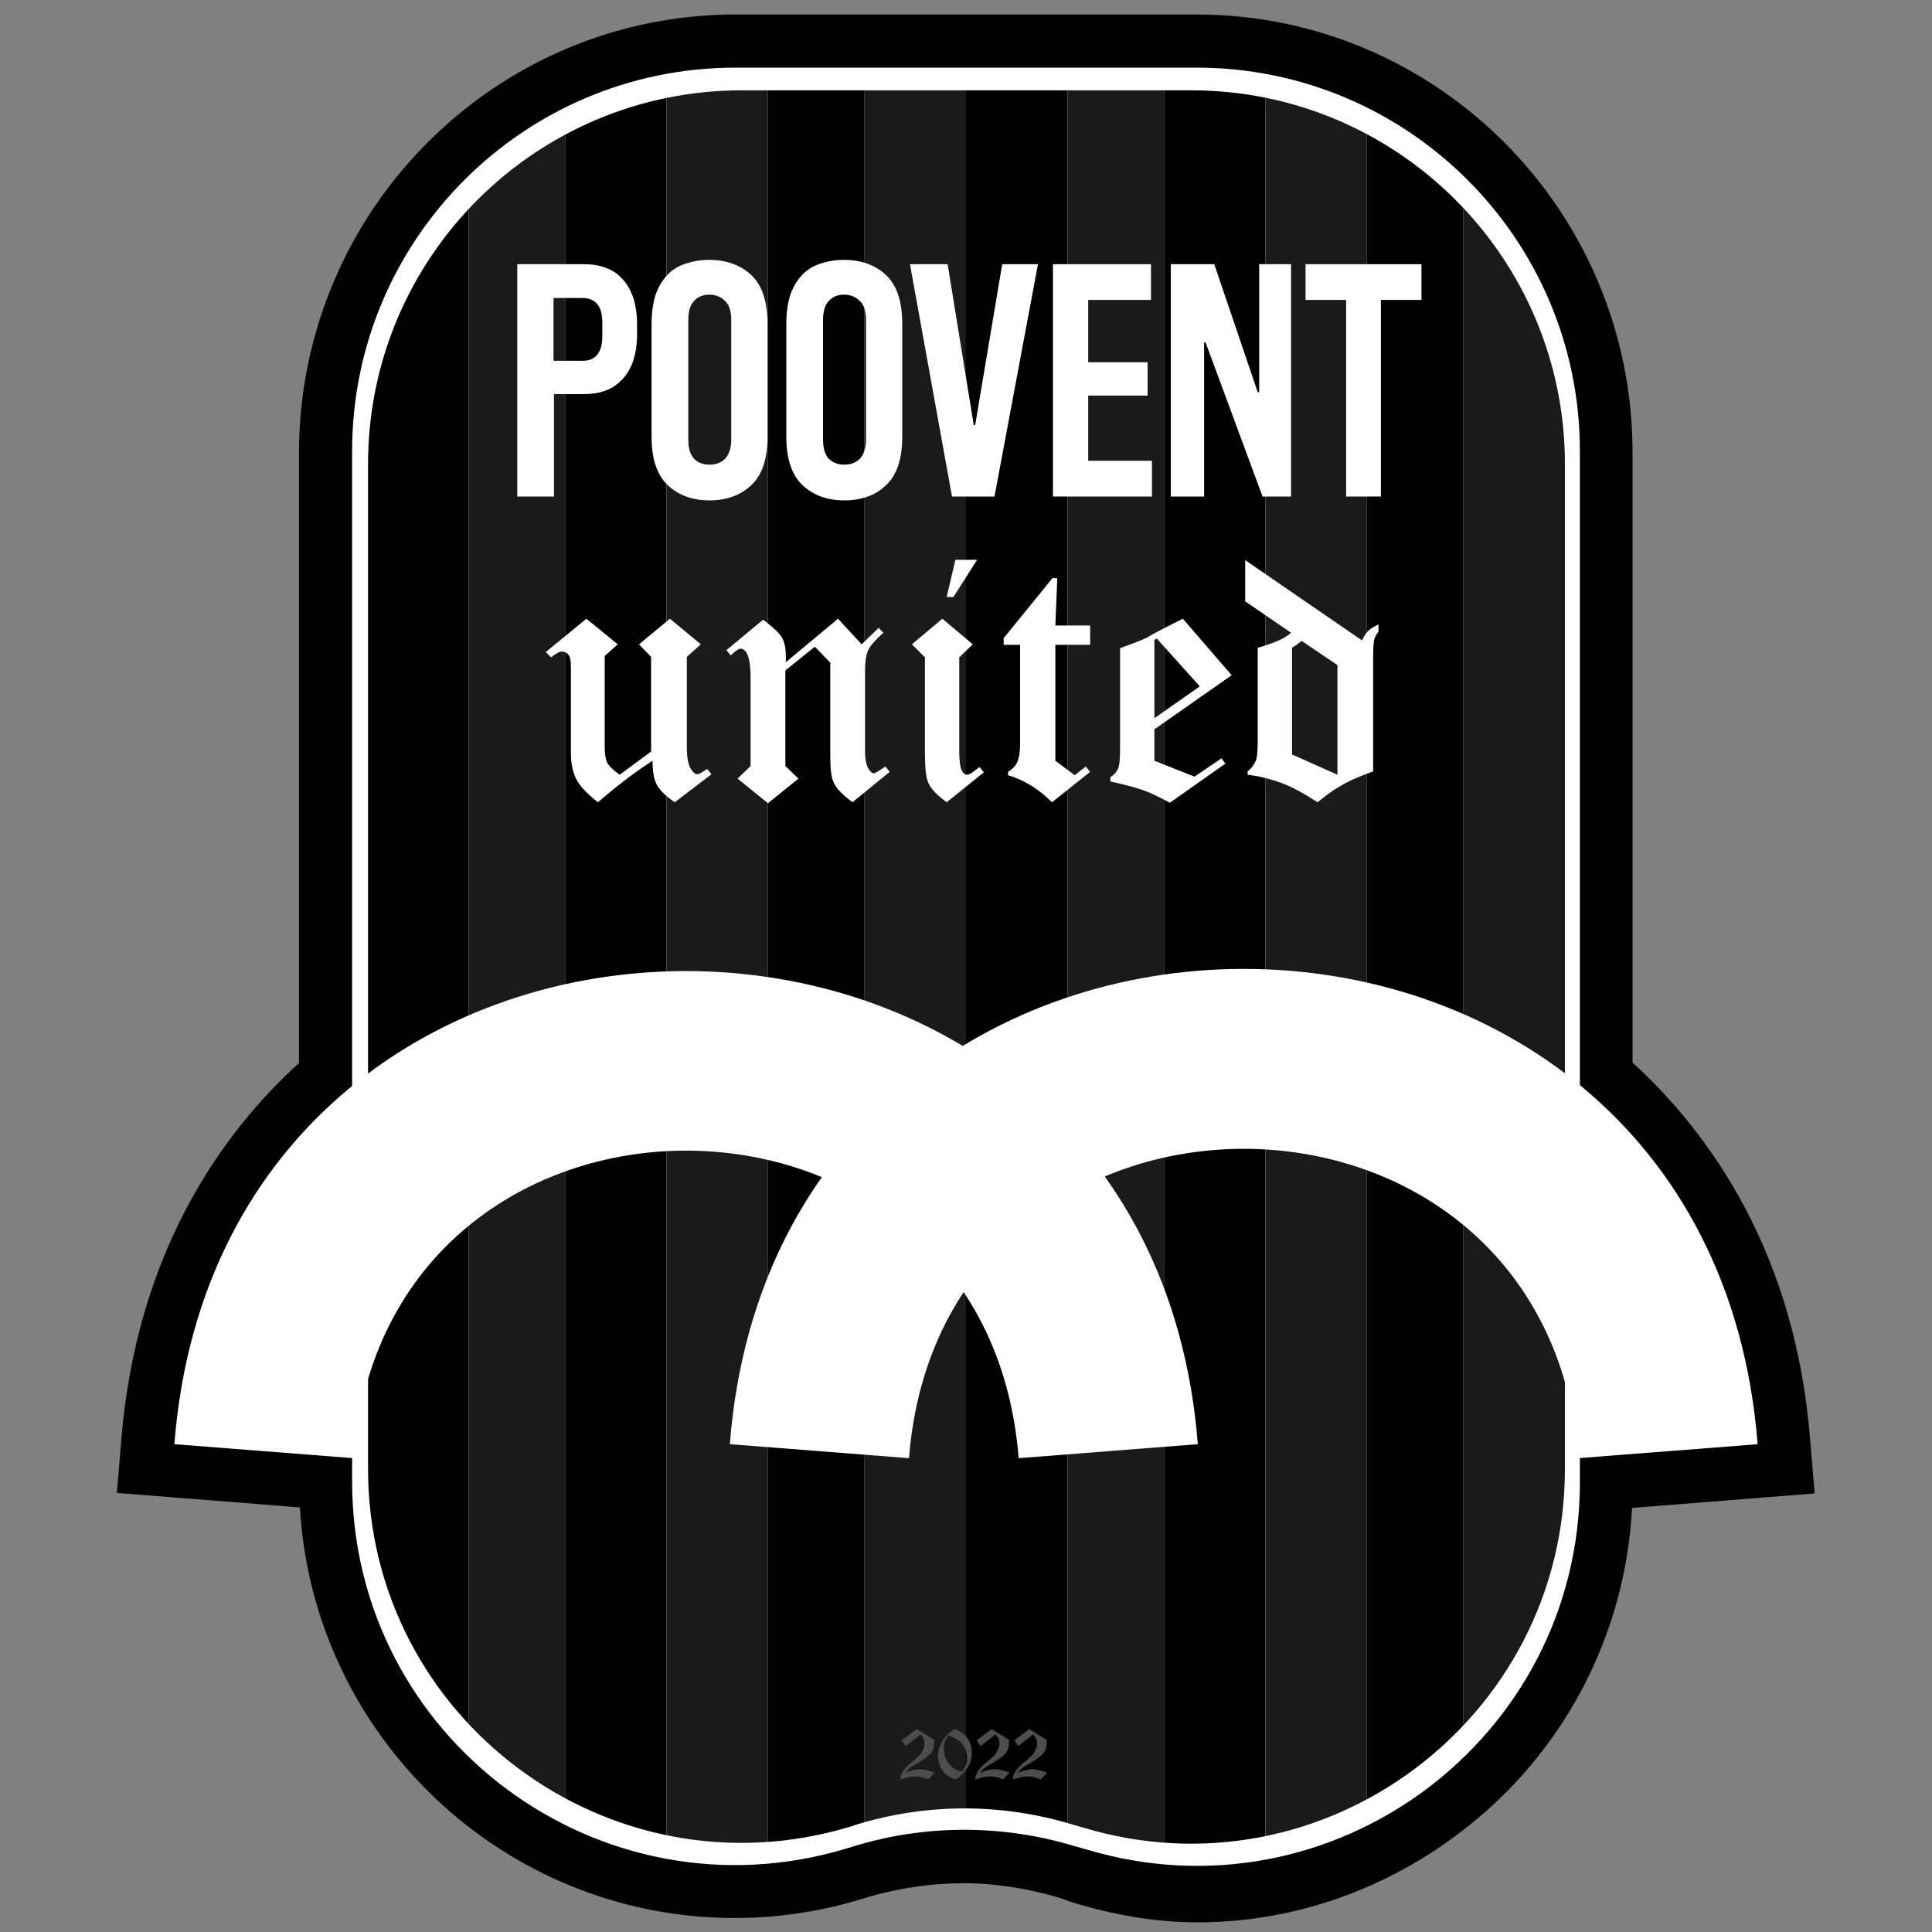 <?xml version="1.0" encoding="utf-8"?>
<!-- Generator: Adobe Illustrator 17.1.0, SVG Export Plug-In . SVG Version: 6.00 Build 0)  -->
<!DOCTYPE svg PUBLIC "-//W3C//DTD SVG 1.1//EN" "http://www.w3.org/Graphics/SVG/1.1/DTD/svg11.dtd">
<svg version="1.1" xmlns="http://www.w3.org/2000/svg" xmlns:xlink="http://www.w3.org/1999/xlink" x="0px" y="0px"
	 viewBox="0 0 400 400" enable-background="new 0 0 400 400" xml:space="preserve">
<rect x="0" y="0" width="400" height="400" fill="#808080" stroke="none"/>
<g id="Layer_1">
	<g>
		<path d="M224.1,377.4l-2.4-0.7c-14.5-4.4-30-4.3-44.5,0.1l-1.2,0.4c-49.4,15-99.3-22-99.3-73.7V96.6c0-42.5,34.5-77,77-77h92.5
			c42.5,0,77,34.5,77,77v207.1C323.3,355.3,273.5,392.3,224.1,377.4z"/>
		<g>
			<path d="M247.9,398c-8.8,0-17.6-1.6-26.1-4.2l-2.5-0.9c-6.5-1.9-13.1-3-19.8-3c-6.7,0-13.4,1-19.9,2.9l-1.3,0.4
				c-8.5,2.6-17.4,3.9-26.2,3.9c-47.9,0-87.3-37.7-90-85c-4.9-0.4-10-0.8-15-1.2l-22.9-1.8l0.9-10.8c3.1-38.9,20.8-63.7,36.8-78.2
				V93.7C62,43.6,102.5,3,152.3,3h95.4C297.5,3,338,43.6,338,93.7V220c16,14.6,33.8,39.4,36.8,78.4l0.9,10.8c0,0-32.9,2.6-37.8,3
				c-1.2,22.6-10.7,43.8-26.9,59.7C293.9,388.5,271.5,398,247.9,398C247.9,398,247.9,398,247.9,398z"/>
			<g>
				<g>
					<path fill="#FFFFFF" d="M224.9,382.9l-2.5-0.7c-14.9-4.5-30.9-4.5-45.8,0.1l-1.3,0.4c-51,15.4-102.4-22.7-102.4-76V93.4
						c0-43.8,35.5-79.4,79.4-79.4h95.4c43.8,0,79.4,35.5,79.4,79.4v213.5C327.1,360.1,275.8,398.2,224.9,382.9z"/>
					<g>
						<g>
							<defs>
								<path id="SVGID_62_" d="M224.3,378.4l-2.4-0.7c-14.6-4.4-30.1-4.4-44.7,0.1l-1.2,0.4c-49.7,15-99.8-22.2-99.8-74.1V96.1
									c0-42.8,34.7-77.4,77.4-77.4h93c42.8,0,77.4,34.7,77.4,77.4v208.2C323.9,356.1,273.9,393.3,224.3,378.4z"/>
							</defs>
							<clipPath id="SVGID_2_">
								<use xlink:href="#SVGID_62_"  overflow="visible"/>
							</clipPath>
							<g clip-path="url(#SVGID_2_)">
								<rect x="76" y="-5" width="21" height="398"/>
								<rect x="97" y="-5" fill="#1A1A1A" width="20" height="398"/>
								<rect x="117" y="-5" width="21" height="398"/>
								<rect x="138" y="-5" fill="#1A1A1A" width="21" height="398"/>
								<rect x="159" y="-5" width="20" height="398"/>
								<rect x="179" y="-5" fill="#1A1A1A" width="21" height="398"/>
								<rect x="200" y="-5" width="21" height="398"/>
								<rect x="221" y="-5" fill="#1A1A1A" width="20" height="398"/>
								<rect x="241" y="-5" width="21" height="398"/>
								<rect x="262" y="-5" fill="#1A1A1A" width="21" height="398"/>
								<rect x="283" y="-5" width="20" height="398"/>
								<rect x="303" y="-5" fill="#1A1A1A" width="21" height="398"/>
							</g>
						</g>
						<g>
							<path fill="#FFFFFF" d="M36.1,299c12.4,1,24.7,1.9,37.1,2.9c6.7-84.9,131-84.9,137.7,0c12.4-1,24.7-1.9,37.1-2.9
								C237.7,168.4,46.3,168.4,36.1,299z"/>
							<path fill="#FFFFFF" d="M363.9,299c-10.3-131.2-202.5-131.2-212.8,0c12.4,1,24.7,1.9,37.1,2.9c6.7-85.4,131.9-85.4,138.6,0
								C339.2,300.9,351.6,300,363.9,299z"/>
						</g>
					</g>
				</g>
				<g>
					<g>
						<path fill="#4D4D4D" d="M186.7,360.3l3.1-2.3l3.6,2.2c0,0.3,0,0.5,0,0.7c0,0.8-0.2,1.5-0.7,2.1s-1.4,1.3-3,2.2
							c-0.7,0.4-1.2,0.7-1.5,1c-0.3,0.2-0.5,0.5-0.8,0.9c0.6-0.3,1.1-0.5,1.6-0.6s0.9-0.2,1.3-0.2c0.4,0,0.8,0,1.1,0.1
							s0.7,0.1,0.9,0.2l1.2,0.4l-1.3,1.4c-0.8-0.3-1.3-0.4-1.6-0.5c-0.4-0.1-0.9-0.1-1.3-0.1c-0.8,0-1.6,0.2-2.5,0.5
							c-0.2,0.1-0.3,0.1-0.3,0.1c0,0-0.1,0-0.1,0c0,0,0-0.1,0-0.1c0-0.2,0.1-0.5,0.2-0.9c0.2-0.5,0.5-0.9,0.9-1.4
							c0.3-0.3,0.8-0.8,1.4-1.3c0.7-0.5,1.1-0.9,1.4-1.2c0.4-0.4,0.6-0.8,0.8-1.2c0.2-0.4,0.3-0.9,0.3-1.4c0-0.7-0.3-1.3-0.8-1.8
							l-3.1,2.4L186.7,360.3z"/>
						<path fill="#4D4D4D" d="M197.7,358c1.1,0.4,2,1,2.6,1.9c0.6,0.8,0.9,1.8,0.9,3c0,1.1-0.3,2.2-0.9,3.1s-1.4,1.7-2.4,2.4
							c-0.7-0.2-1.4-0.5-1.9-0.9c-0.6-0.5-1-1-1.3-1.7s-0.5-1.4-0.5-2.2c0-1.1,0.3-2.1,0.9-3.1S196.7,358.5,197.7,358z M196.4,359.3
							c-0.7,0.8-1,1.7-1,2.8c0,0.8,0.2,1.5,0.5,2.2s0.8,1.2,1.4,1.7c0.6,0.4,1.2,0.7,1.9,0.8c0.4-0.5,0.6-1,0.8-1.4s0.2-0.9,0.2-1.4
							c0-0.7-0.1-1.4-0.4-2c-0.3-0.6-0.7-1.2-1.3-1.6C197.9,359.9,197.2,359.6,196.4,359.3z"/>
						<path fill="#4D4D4D" d="M202.2,360.3l3.1-2.3l3.6,2.2c0,0.3,0,0.5,0,0.7c0,0.8-0.2,1.5-0.7,2.1s-1.4,1.3-3,2.2
							c-0.7,0.4-1.2,0.7-1.5,1c-0.3,0.2-0.5,0.5-0.8,0.9c0.6-0.3,1.1-0.5,1.6-0.6s0.9-0.2,1.3-0.2c0.4,0,0.8,0,1.1,0.1
							s0.7,0.1,0.9,0.2l1.2,0.4l-1.3,1.4c-0.8-0.3-1.3-0.4-1.6-0.5c-0.4-0.1-0.9-0.1-1.3-0.1c-0.8,0-1.6,0.2-2.5,0.5
							c-0.2,0.1-0.3,0.1-0.3,0.1c0,0-0.1,0-0.1,0c0,0,0-0.1,0-0.1c0-0.2,0.1-0.5,0.2-0.9c0.2-0.5,0.5-0.9,0.9-1.4
							c0.3-0.3,0.8-0.8,1.4-1.3c0.7-0.5,1.1-0.9,1.4-1.2c0.4-0.4,0.6-0.8,0.8-1.2c0.2-0.4,0.3-0.9,0.3-1.4c0-0.7-0.3-1.3-0.8-1.8
							l-3.1,2.4L202.2,360.3z"/>
						<path fill="#4D4D4D" d="M210,360.3l3.1-2.3l3.6,2.2c0,0.3,0,0.5,0,0.7c0,0.8-0.2,1.5-0.7,2.1s-1.4,1.3-3,2.2
							c-0.7,0.4-1.2,0.7-1.5,1c-0.3,0.2-0.5,0.5-0.8,0.9c0.6-0.3,1.1-0.5,1.6-0.6s0.9-0.2,1.3-0.2c0.4,0,0.8,0,1.1,0.1
							s0.7,0.1,0.9,0.2l1.2,0.4l-1.3,1.4c-0.8-0.3-1.3-0.4-1.6-0.5c-0.4-0.1-0.9-0.1-1.3-0.1c-0.8,0-1.6,0.2-2.5,0.5
							c-0.2,0.1-0.3,0.1-0.3,0.1c0,0-0.1,0-0.1,0c0,0,0-0.1,0-0.1c0-0.2,0.1-0.5,0.2-0.9c0.2-0.5,0.5-0.9,0.9-1.4
							c0.3-0.3,0.8-0.8,1.4-1.3c0.7-0.5,1.1-0.9,1.4-1.2c0.4-0.4,0.6-0.8,0.8-1.2c0.2-0.4,0.3-0.9,0.3-1.4c0-0.7-0.3-1.3-0.8-1.8
							l-3.1,2.4L210,360.3z"/>
					</g>
					<g>
						<g>
							<path fill="#FFFFFF" d="M107.2,54.7h13.6c1.7,0,3.2,0.2,4.5,0.7c1.4,0.5,2.5,1.2,3.5,2.3c1,1,1.7,2.3,2.3,3.9
								c0.5,1.6,0.8,3.4,0.8,5.5v2.1c0,2.1-0.3,4-0.8,5.5c-0.5,1.5-1.3,2.8-2.3,3.9c-1,1-2.1,1.8-3.5,2.3c-1.4,0.5-2.9,0.7-4.5,0.7
								h-6.1v21.2h-7.6V54.7z M114.6,74.7h6.1c1.2,0,2.2-0.4,2.9-1.2c0.7-0.8,1.1-2.1,1.1-3.8v-3c0-1.7-0.4-3-1.1-3.8
								c-0.7-0.8-1.7-1.2-2.9-1.2h-6.1V74.7z"/>
							<path fill="#FFFFFF" d="M146.9,103.6c-3.6,0-6.5-1.1-8.7-3.2c-2.2-2.1-3.3-5.5-3.3-9.9V67c0-2.3,0.3-4.2,0.8-5.9
								c0.6-1.7,1.4-3,2.4-4.1c1-1.1,2.3-1.9,3.8-2.4c1.5-0.5,3.1-0.8,4.9-0.8c3.6,0,6.6,1.1,8.8,3.2c2.2,2.1,3.3,5.5,3.3,10v23.5
								c0,4.5-1.1,7.8-3.3,9.9C153.4,102.5,150.5,103.6,146.9,103.6z M146.9,96.2c1.3,0,2.4-0.4,3.2-1.2c0.8-0.8,1.3-2.2,1.3-4V66.3
								c0-1.8-0.4-3.2-1.3-4c-0.8-0.8-1.9-1.3-3.2-1.3c-1.3,0-2.4,0.4-3.2,1.3c-0.8,0.8-1.2,2.2-1.2,4V91c0,1.8,0.4,3.1,1.2,4
								C144.5,95.8,145.6,96.2,146.9,96.2z"/>
							<path fill="#FFFFFF" d="M174.8,103.6c-3.6,0-6.5-1.1-8.7-3.2c-2.2-2.1-3.3-5.5-3.3-9.9V67c0-2.3,0.3-4.2,0.8-5.9
								c0.6-1.7,1.4-3,2.4-4.1c1-1.1,2.3-1.9,3.8-2.4c1.5-0.5,3.1-0.8,4.9-0.8c3.6,0,6.6,1.1,8.8,3.2c2.2,2.1,3.3,5.5,3.3,10v23.5
								c0,4.5-1.1,7.8-3.3,9.9C181.4,102.5,178.4,103.6,174.8,103.6z M174.8,96.2c1.3,0,2.4-0.4,3.2-1.2c0.8-0.8,1.3-2.2,1.3-4V66.3
								c0-1.8-0.4-3.2-1.3-4c-0.8-0.8-1.9-1.3-3.2-1.3c-1.3,0-2.4,0.4-3.2,1.3c-0.8,0.8-1.2,2.2-1.2,4V91c0,1.8,0.4,3.1,1.2,4
								C172.5,95.8,173.5,96.2,174.8,96.2z"/>
							<path fill="#FFFFFF" d="M214.9,54.7l-9,48.1h-8.8l-8.7-48.1h7.8l5.4,33.3h0.3l5.6-33.3H214.9z"/>
							<path fill="#FFFFFF" d="M218,54.7h20.3v7.4h-13v12.9h12.3v6.9h-12.3v13.5h13.2v7.4H218V54.7z"/>
							<path fill="#FFFFFF" d="M242.4,102.8V54.7h9l9,26.5h0.3V54.7h6.6v48.1h-5.9l-11.8-31.9h-0.3v31.9H242.4z"/>
							<path fill="#FFFFFF" d="M278.7,102.8V62.1h-8.4v-7.4h24v7.4h-8.4v40.7H278.7z"/>
						</g>
						<g>
							<path fill="#FFFFFF" d="M138.7,128.1l6.4,5.3l-2.9,2.6v18.7c0,2.2,0.3,3.7,0.9,4.6c0.4,0.6,0.8,1,1.3,1c0.3,0,1-0.4,2-1.1
								l0.9,1.1l-7.6,5.8c-1.9-1.3-3.1-2.5-3.7-3.6c-0.6-1.1-0.9-2.7-0.9-5c-3.7,2.4-7.5,5.3-11.3,8.6c-2.3-1.8-3.8-3.4-4.5-4.8
								c-0.7-1.4-1.1-3.2-1.1-5.4v-17.6c0-1.2-0.1-2-0.3-2.4c-0.4-0.7-0.9-1-1.6-1c-0.5,0-1.2,0.4-2.2,1.2L113,135l8.4-6.9l6.5,5.3
								l-2.7,2.4v19c0,1.4,0.2,2.4,0.5,3.1c0.4,0.7,1.2,1.5,2.6,2.5l6.5-4.8V136l-2.5-2.6L138.7,128.1z"/>
							<path fill="#FFFFFF" d="M173.5,128.1l4.9,5.3l3.5-3.4l1,1c-1.7,1.5-2.7,2.7-3.1,3.5c-0.5,1-0.7,2.5-0.7,4.3v17
								c0,1.6,0.3,2.7,0.8,3.5c0.3,0.5,0.7,0.8,1,0.8c0.3,0,1.1-0.5,2.4-1.4l0.9,1.1l-7.7,6.3c-2-1.5-3.3-2.8-3.8-3.9
								c-0.6-1.1-0.8-3-0.8-5.5v-19.5l-3.2-3.3l-6.1,4.9v19.8l2.7,2.6l-6.3,5.1l-6.3-5.1l2.7-2.6v-18.2c0-2.6-0.3-4.3-0.8-5.2
								c-0.4-0.6-0.8-0.9-1.2-0.9c-0.5,0-1.2,0.5-2.1,1.4l-0.9-1.1l7.6-6.3c2.1,1.6,3.4,2.8,3.9,3.7c0.5,0.9,0.8,2.2,0.8,3.8v1.3
								L173.5,128.1z"/>
							<path fill="#FFFFFF" d="M195.1,128.1l6.3,5.3l-2.8,2.7v19.4c0,2,0.2,3.4,0.5,4s0.7,0.9,1.1,0.9c0.3,0,0.5-0.1,0.7-0.2
								c0.3-0.2,0.9-0.6,1.9-1.4l0.9,1.1l-7.7,6.2c-1.9-1.4-3.1-2.6-3.7-3.8s-0.8-3.3-0.8-6.3v-19.9l-2.7-2.7L195.1,128.1z
								 M197.8,115.9h4.5l-4.9,7.7H196L197.8,115.9z"/>
							<path fill="#FFFFFF" d="M207.9,132l10-12.3h1l-0.4,9.8h7.2v4h-7.2v24l4,3l2.3-1.8l0.9,1.1l-7.9,6.3c-2.7-2.7-5.7-4.6-9.1-5.6
								v-0.7c1-0.6,1.6-1.3,1.9-2c0.4-0.9,0.6-2.2,0.6-3.8v-20.5h-3.4V132z"/>
							<path fill="#FFFFFF" d="M244.9,128.1l10.1,11.7L239,151v6.5l8.3,3.3l5.6-3.8l0.8,1.1l-11.5,8.1c-2.4-1.3-4.3-2.2-5.8-2.7
								c-1.5-0.5-3.7-1.1-6.5-1.7v-0.9c0.8-0.5,1.3-1.1,1.6-1.8c0.3-0.7,0.4-2.2,0.4-4.5v-20.4c2.2-0.8,4.1-1.5,5.6-2.2
								C238.4,131.4,240.9,130.1,244.9,128.1z M239.5,132.2l-0.5,0.3v16.2l9.4-6.6L239.5,132.2z"/>
							<path fill="#FFFFFF" d="M257.7,115.9l24.3,16.7c0.4-0.9,0.8-1.5,1.3-2c0.5-0.5,1.2-0.9,2.1-1.3v1.5c-0.5,0.6-0.8,1.2-0.9,1.7
								s-0.2,1.6-0.2,3.2v24c-3,1.1-5.3,2.1-6.7,3c-1.5,0.8-3.1,2-4.8,3.4c-2.8-1.8-5.3-3.2-7.5-4c-2.2-0.8-4.5-1.4-7-1.7v-0.7
								c0.9-0.7,1.4-1.5,1.7-2.2s0.4-2.3,0.4-4.7v-18.7c3.3-0.9,5.6-1.9,6.9-3.1l-9.5-6.5V115.9z M276.9,137.7l-7.4-5
								c-0.7,0.5-1.3,1-2,1.4v22.1l9.4,4.2V137.7z"/>
						</g>
					</g>
				</g>
			</g>
		</g>
	</g>
</g>
<g id="Layer_3">
</g>
<g id="Layer_2">
</g>
<g id="Layer_5">
</g>
<g id="Layer_4">
</g>
<g id="Layer_8">
</g>
<g id="Layer_6">
	<g id="Layer_7">
	</g>
</g>
<g id="Layer_9">
</g>
<g id="Layer_10">
</g>
</svg>
